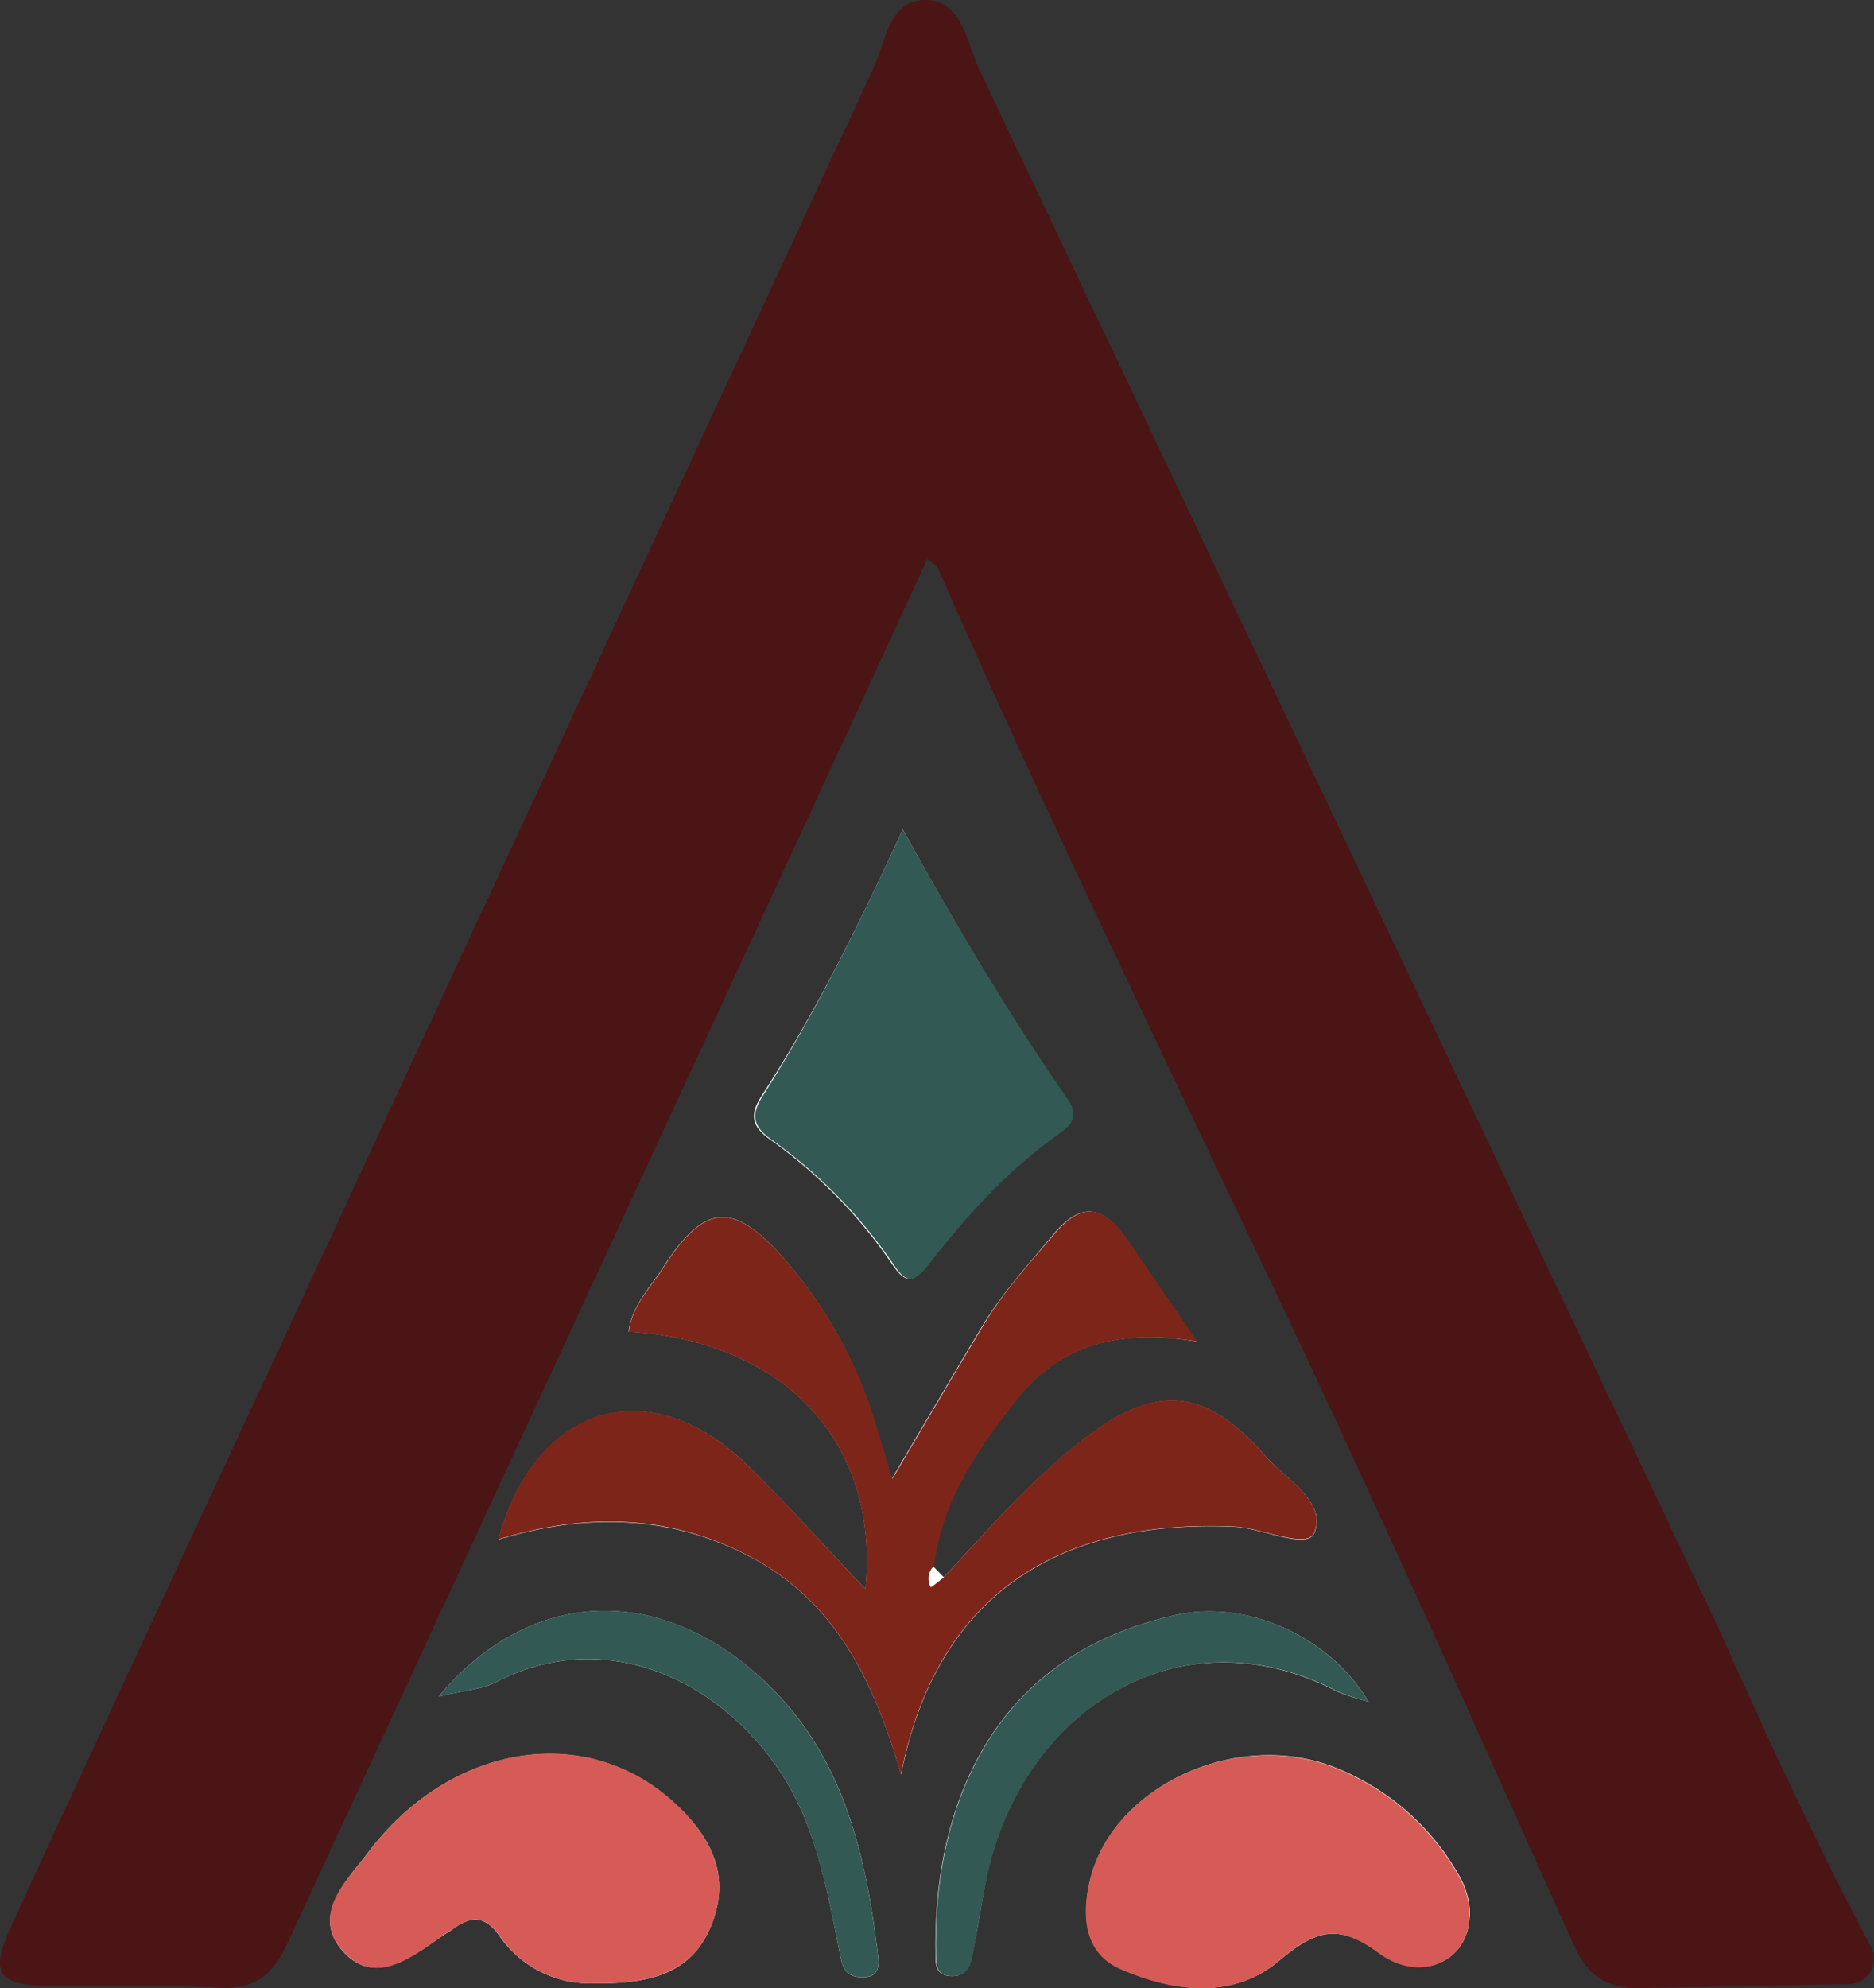 <svg xmlns="http://www.w3.org/2000/svg" viewBox="0 0 215.89 228.94"><rect x="0" y="0" width="215.89" height="228.94" fill="#333333" stroke="none"/><defs><style>.cls-1{fill:#fff;}.cls-2{fill:#4a1514;}.cls-3{fill:#7e251a;}.cls-4{fill:#325954;}.cls-5{fill:#d65b56;}</style></defs><g id="Layer_2" data-name="Layer 2"><g id="Layer_1-2" data-name="Layer 1"><path class="cls-1" d="M108.72,181.64l-1.2-1.23c.91-7.62,5.12-13.64,9.69-19.39,5-6.28,11.94-8,20.63-6.54-3.24-4.74-5.66-8.3-8.1-11.84-2.57-3.73-5.13-4.39-8.38-.5-2.77,3.33-5.7,6.52-8,10.24-3.45,5.73-6.83,11.5-10.62,17.9-.75-2.44-1.29-4.18-1.81-5.92a50.73,50.73,0,0,0-10.41-19.19c-6-6.91-9.31-6.71-14.17.85-1.48,2.3-3.57,4.35-3.94,7.31C90.53,154.47,101.38,166.2,99.7,183c-4.62-4.87-9-9.76-13.63-14.3-11.23-10.91-24.37-7-28.66,8.6,10-3.05,19.76-2.89,29.06,2,9.6,5.07,14.14,14,17.34,25.06,4.88-24.62,23.11-29.22,38.35-28.54,3.26.15,8.47,2.72,9.27.68,1.43-3.6-3.3-6.13-5.69-8.86-6.9-7.89-12.61-8.35-21-1.83C118.77,170.42,113.85,176.15,108.72,181.64ZM104,95.51C98.73,107,93.82,116.82,87.81,126.08c-1.3,2-1.48,3.42.82,5.08a57.15,57.15,0,0,1,14.11,14.36c1.42,2.11,2.3,2.44,4,.23,4.41-5.61,9.16-10.92,15-15.08,1.48-1,2.54-2.06,1.12-4.1C116.24,116.89,110.21,106.79,104,95.51Zm65.34,125.26a9,9,0,0,0-1.27-4.83,28.38,28.38,0,0,0-14.66-12.56c-11.31-4.19-25.26,2.49-27.8,13.07-1,4.11-.69,8.42,3.48,10.26,6,2.62,12.83,3.59,18.15-.83,4.21-3.52,6.79-4.54,11.64-1S169.14,225.79,169.29,220.77ZM68.53,228.39c6.78.1,11.43-1.37,13.54-7s-.32-10-4.22-13.62c-10.12-9.49-25.83-7.11-35.37,5.47-2.48,3.26-6.64,7.21-3.06,11.36s7.88.89,11.48-1.63c.46-.32,1-.6,1.41-.93,2-1.42,3.63-1.42,5.2.86A12.67,12.67,0,0,0,68.53,228.39Zm89.12-32.45c-4.62-7.67-14.14-11.68-22-10-21.62,4.62-28.14,22.47-27.88,38.86,0,1.33-.09,2.73,1.9,2.76,1.82,0,2.12-1.35,2.38-2.62.56-2.75,1-5.55,1.51-8.31,3.85-19.37,22-31.47,40.58-21.79A25.46,25.46,0,0,0,157.65,195.94Zm-107.11-.57c3.12-.75,5.06-.85,6.62-1.66C72,186,87.7,196.18,93,210.11c1.88,4.94,2.81,10.11,3.83,15.26.31,1.55.92,2.35,2.55,2.32,2.06,0,1.9-1.51,1.74-2.79-1.42-11.55-4-22.69-12.85-31.12C76.35,182.39,61.19,182.58,50.54,195.37Z"/><path class="cls-2" d="M189,228.94c-4,.06-6.1-1.43-7.72-5-10.7-23.81-21.34-47.65-32.48-71.26-13.7-29-27.87-57.89-40.77-87.32-.13-.28-.54-.44-1.2-1C99.05,81.25,91.33,98,83.57,114.75Q58.36,169.2,33.16,223.68c-1.7,3.71-3.76,5.49-8.07,5.22-6.38-.41-12.8-.12-19.2-.2-6.2-.08-7.14-1.37-4.52-7.07,10.13-22,20.41-44,30.61-65.94Q66.26,81.79,100.59,7.92c1.42-3,1.83-8,6.06-7.92s4.68,4.87,6.16,8q42.57,89.64,85.07,179.3c.86,1.82,9.34,21.31,17.67,36.92a2.91,2.91,0,0,1-2.52,4.27Z"/><path class="cls-3" d="M108.72,181.64c5.13-5.49,10-11.22,16-15.86,8.4-6.52,14.11-6.06,21,1.83,2.39,2.73,7.12,5.26,5.69,8.86-.8,2-6-.53-9.27-.68-15.24-.68-33.47,3.92-38.35,28.54-3.2-11.1-7.74-20-17.34-25.06-9.3-4.91-19-5.07-29.06-2,4.29-15.63,17.43-19.51,28.66-8.6,4.67,4.54,9,9.43,13.63,14.3,1.68-16.75-9.17-28.48-27.24-29.62.37-3,2.46-5,3.94-7.31,4.86-7.56,8.12-7.76,14.17-.85A50.73,50.73,0,0,1,101,164.36c.52,1.74,1.06,3.48,1.81,5.92,3.79-6.4,7.17-12.17,10.62-17.9,2.25-3.72,5.18-6.91,8-10.24,3.25-3.89,5.81-3.23,8.38.5,2.44,3.54,4.86,7.1,8.1,11.84-8.69-1.43-15.63.26-20.63,6.54-4.57,5.75-8.78,11.77-9.69,19.39a2,2,0,0,0-.29,2.36Z"/><path class="cls-4" d="M104,95.51c6.26,11.28,12.29,21.38,19,31.06,1.42,2,.36,3.06-1.12,4.1-5.88,4.16-10.63,9.47-15,15.08-1.74,2.21-2.62,1.88-4-.23a57.15,57.15,0,0,0-14.11-14.36c-2.3-1.66-2.12-3.08-.82-5.08C93.82,116.82,98.73,107,104,95.51Z"/><path class="cls-5" d="M169.29,220.77c-.15,5-5.59,7.73-10.46,4.14s-7.43-2.55-11.64,1c-5.32,4.42-12.18,3.45-18.15.83-4.17-1.84-4.47-6.15-3.48-10.26,2.54-10.58,16.49-17.26,27.8-13.07A28.38,28.38,0,0,1,168,215.94,9,9,0,0,1,169.29,220.77Z"/><path class="cls-5" d="M68.53,228.39a12.67,12.67,0,0,1-11-5.5c-1.57-2.28-3.18-2.28-5.2-.86-.46.33-1,.61-1.41.93-3.6,2.52-7.81,5.87-11.48,1.63s.58-8.1,3.06-11.36c9.54-12.58,25.25-15,35.37-5.47,3.9,3.66,6.3,8.06,4.22,13.62S75.31,228.49,68.53,228.39Z"/><path class="cls-4" d="M157.65,195.94a25.46,25.46,0,0,1-3.46-1.11c-18.54-9.68-36.73,2.42-40.58,21.79-.55,2.76-1,5.56-1.51,8.31-.26,1.27-.56,2.64-2.38,2.62-2,0-1.88-1.43-1.9-2.76-.26-16.39,6.26-34.24,27.88-38.86C143.51,184.26,153,188.27,157.65,195.94Z"/><path class="cls-4" d="M50.54,195.37c10.65-12.79,25.81-13,37.73-1.59,8.82,8.43,11.43,19.57,12.85,31.12.16,1.28.32,2.75-1.74,2.79-1.63,0-2.24-.77-2.55-2.32-1-5.15-2-10.32-3.83-15.26-5.3-13.93-21-24.13-35.84-16.4C55.6,194.52,53.66,194.62,50.54,195.37Z"/><path class="cls-1" d="M108.72,181.64l-1.49,1.13a2,2,0,0,1,.29-2.36Z"/></g></g></svg>